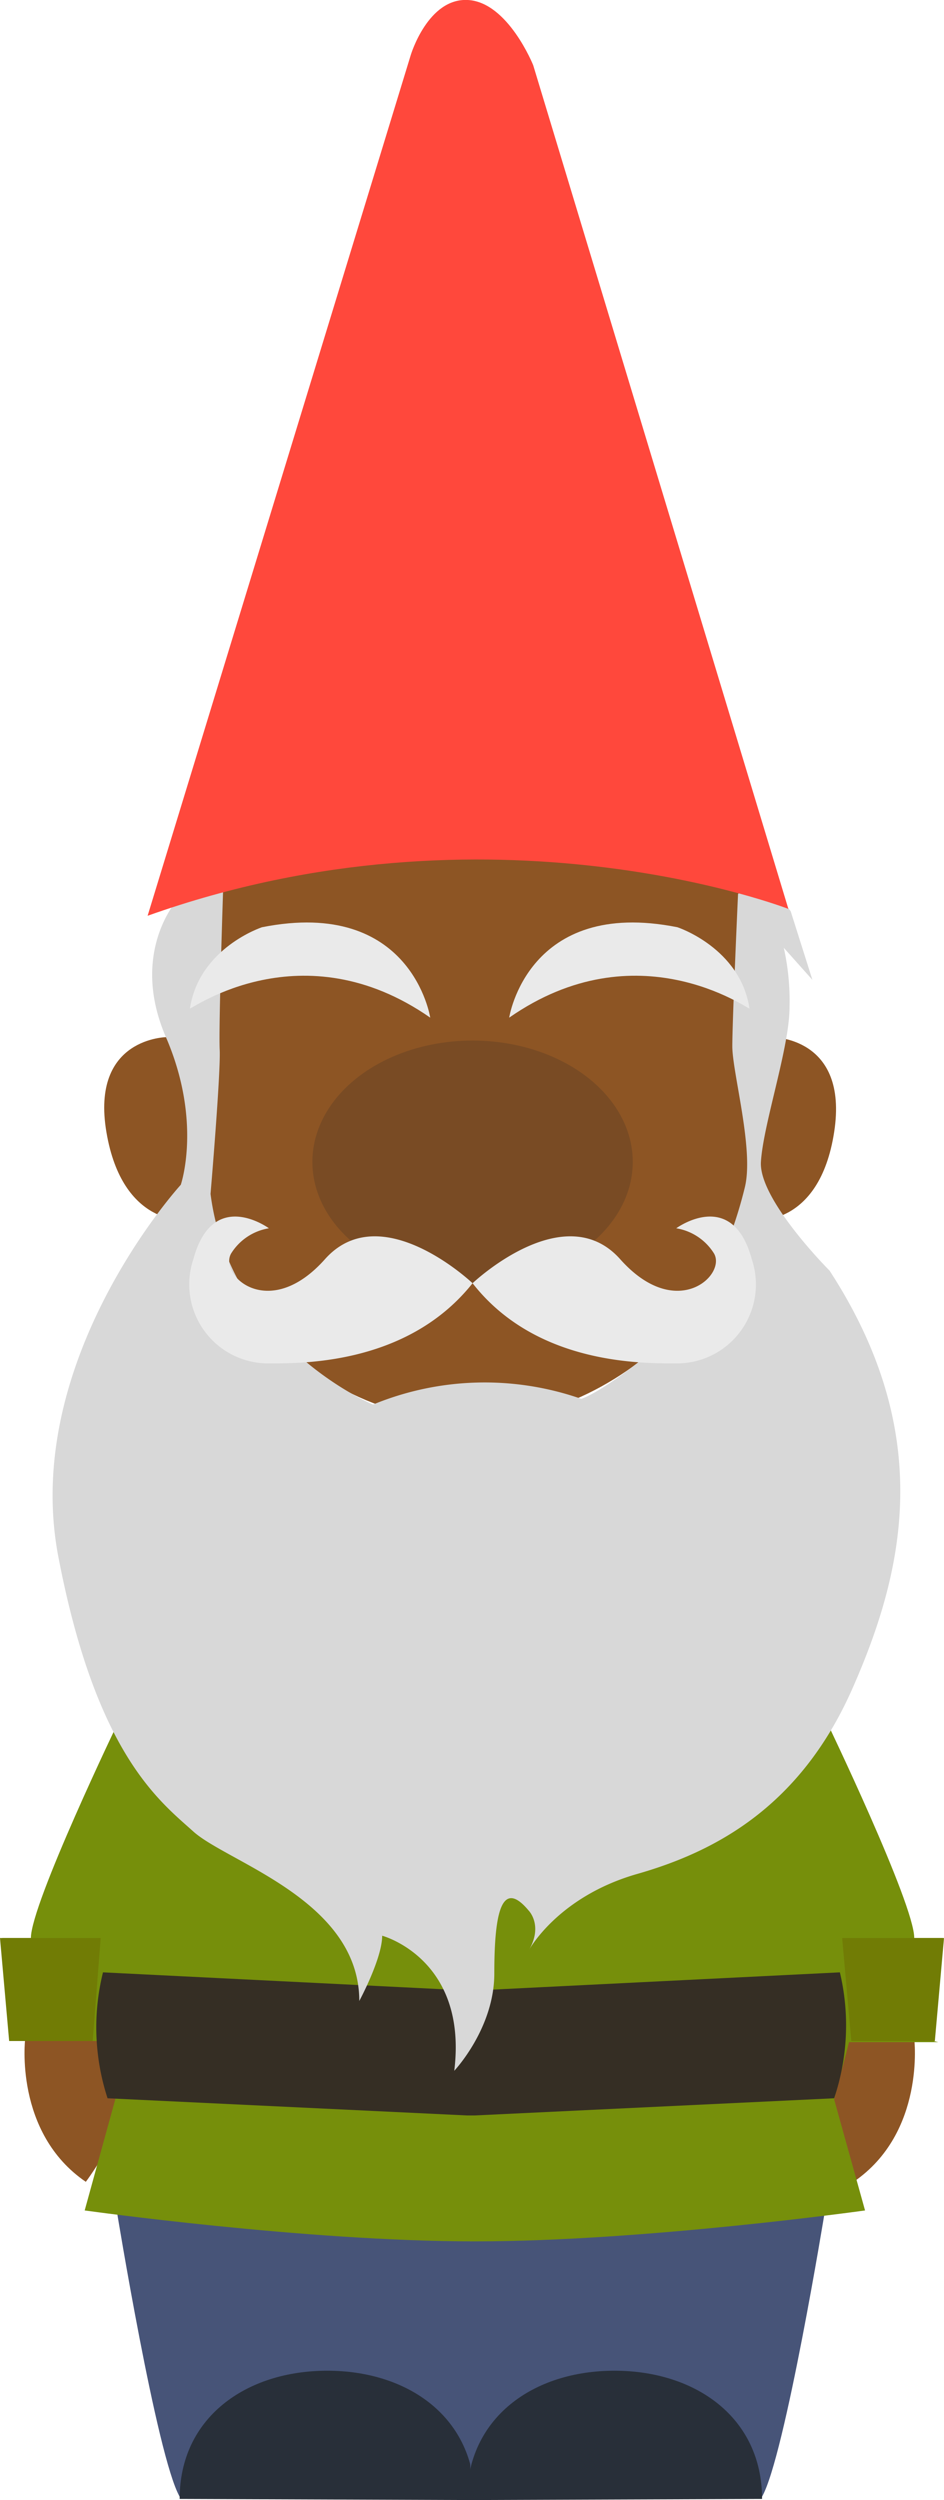 <svg id="Layer_1" data-name="Layer 1" xmlns="http://www.w3.org/2000/svg" width="82.5" height="218.4" viewBox="0 0 82.5 218.4">
  <defs>
    <style>
      .cls-1 {
        fill: #8d5524;
      }

      .cls-2 {
        fill: #475478;
      }

      .cls-3 {
        fill: #282f39;
      }

      .cls-4 {
        fill: #768f0b;
      }

      .cls-5 {
        fill: #352e24;
      }

      .cls-6 {
        fill: #717c05;
      }

      .cls-7 {
        fill: #794b24;
      }

      .cls-8 {
        fill: #d8d8d8;
      }

      .cls-9 {
        fill: #eaeaea;
      }

      .cls-10 {
        fill: #ff483c;
      }
    </style>
  </defs>
  <title>succulent-gnome</title>
  <g>
    <path class="cls-1" d="M3806,484.4s-1,8.2,5.3,12.5c0,0,4.3-5.7,3.8-9.5S3807.2,481.1,3806,484.4Z" transform="translate(-3803.8 -306.3)"/>
    <path class="cls-1" d="M3883.7,484.4s1,8.2-5.3,12.5c0,0-4.3-5.7-3.8-9.5S3882.5,481.1,3883.7,484.4Z" transform="translate(-3803.8 -306.3)"/>
    <g>
      <path class="cls-2" d="M3814,499.4s3.5,21.5,5.5,25H3845V502.1Z" transform="translate(-3803.8 -306.3)"/>
      <path class="cls-3" d="M3819.5,524.6c0-7.1,5.8-11.2,12.9-11.2s12.9,4.1,12.9,11.3" transform="translate(-3803.8 -306.3)"/>
      <path class="cls-2" d="M3875.9,499.4s-3.5,21.5-5.5,25h-25.5V502.1Z" transform="translate(-3803.8 -306.3)"/>
      <path class="cls-3" d="M3870.4,524.6c0-7.1-5.8-11.2-12.9-11.2s-12.9,4.1-12.9,11.3" transform="translate(-3803.8 -306.3)"/>
    </g>
    <path class="cls-4" d="M3885.4,484.6l0.8-9h-2.5c0-3-7.7-19-7.7-19-5.9,13.7-28.5,11.5-30.8,11.3h-0.2c-2.3.3-24.9,2.5-30.8-11.3,0,0-7.7,16-7.7,19h-2.5l0.8,9h7.8l1.3,5-2.7,9.8s19.3,2.7,34,2.7h0.2c14.7,0,34-2.7,34-2.7l-2.7-9.7,1.3-5h7.8Z" transform="translate(-3803.8 -306.3)"/>
    <path class="cls-5" d="M3877.2,478.6l-32.2,1.6-32.2-1.6a20,20,0,0,0,.4,11l31.4,1.5h0.7l31.4-1.5A20,20,0,0,0,3877.2,478.6Z" transform="translate(-3803.8 -306.3)"/>
    <polygon class="cls-6" points="0 169.3 8.8 169.3 8.1 178.3 0.8 178.3 0 169.3"/>
    <polygon class="cls-6" points="73.6 169.3 82.5 169.3 81.7 178.3 74.4 178.3 73.6 169.3"/>
    <path class="cls-1" d="M3871.2,396.9c1.3-4.3-1-12-1-12-11.1-4.4-22.7-3.9-25.4-3.7s-14.3-.7-25.4,3.7c0,0-2.3,7.7-1,12,0,0-6.7,0-5.3,8.3s7,7.7,7,7.7,7.3,16.9,24.2,17.6h1.2c16.8-.8,24.2-17.6,24.2-17.6s5.7,0.7,7-7.7S3871.2,396.9,3871.2,396.9Z" transform="translate(-3803.8 -306.3)"/>
    <ellipse class="cls-7" cx="41.3" cy="101.5" rx="14" ry="10.6"/>
    <path class="cls-8" d="M3819.3,384.9s-4.2,4.6-1,12,1.3,12.9,1.3,12.9-14,15.3-10.7,32.5,8.8,21.3,11.8,24,14.5,6,14.5,14.8c0,0,2-3.7,2-5.7,0,0,7.5,2,6.3,11.8,0,0,3.5-3.7,3.5-8.5s0.5-8.5,3-5.5c0,0,1.3,1.3,0,3.5,0,0,2.5-4.7,9.5-6.7s14.3-6,18.8-16.2,7.3-22.2-2-36.5c0,0-6.2-6.2-6-9.5s2.5-10,2.5-13.5a21.2,21.2,0,0,0-.5-5.2l2.5,2.8-1.9-6s-2.6-3.6-4.6-1.5c0,0-.5,11-0.5,13.3s1.9,9,1.1,12.3-2.9,10-7.7,14-6.6,4.5-6.6,4.5a25.6,25.6,0,0,0-18.2.5s-12.5-5.2-14.2-18.4c0,0,.9-10.6.8-12.6s0.3-14,.3-14S3820.1,383.4,3819.3,384.9Z" transform="translate(-3803.8 -306.3)"/>
    <g>
      <path class="cls-9" d="M3845.1,418.4s-8-7.6-12.9-2.1-9.3,1.4-8.2-.5a4.8,4.8,0,0,1,3.3-2.2s-4.9-3.6-6.6,2.7a6.9,6.9,0,0,0,6.3,9.1C3829.7,425.4,3839.3,425.7,3845.1,418.4Z" transform="translate(-3803.8 -306.3)"/>
      <path class="cls-9" d="M3845.1,418.4s8-7.6,12.9-2.1,9.3,1.4,8.2-.5a4.8,4.8,0,0,0-3.3-2.2s4.9-3.6,6.6,2.7a6.9,6.9,0,0,1-6.3,9.1C3860.4,425.4,3850.8,425.7,3845.1,418.4Z" transform="translate(-3803.8 -306.3)"/>
    </g>
    <g>
      <path class="cls-9" d="M3848.3,395.2s1.6-10.5,14.7-7.9c0,0,5.5,1.8,6.3,7.1C3869.2,394.5,3859.5,387.4,3848.3,395.2Z" transform="translate(-3803.8 -306.3)"/>
      <path class="cls-9" d="M3841.4,395.2s-1.6-10.5-14.7-7.9c0,0-5.5,1.8-6.3,7.1C3820.5,394.5,3830.2,387.4,3841.4,395.2Z" transform="translate(-3803.8 -306.3)"/>
    </g>
    <path class="cls-10" d="M3816.7,386.3l23-75.2s1.5-5,5-4.8,5.7,5.7,5.7,5.7l22.3,73.7S3846.7,375.6,3816.7,386.3Z" transform="translate(-3803.8 -306.3)"/>
  </g>
</svg>
